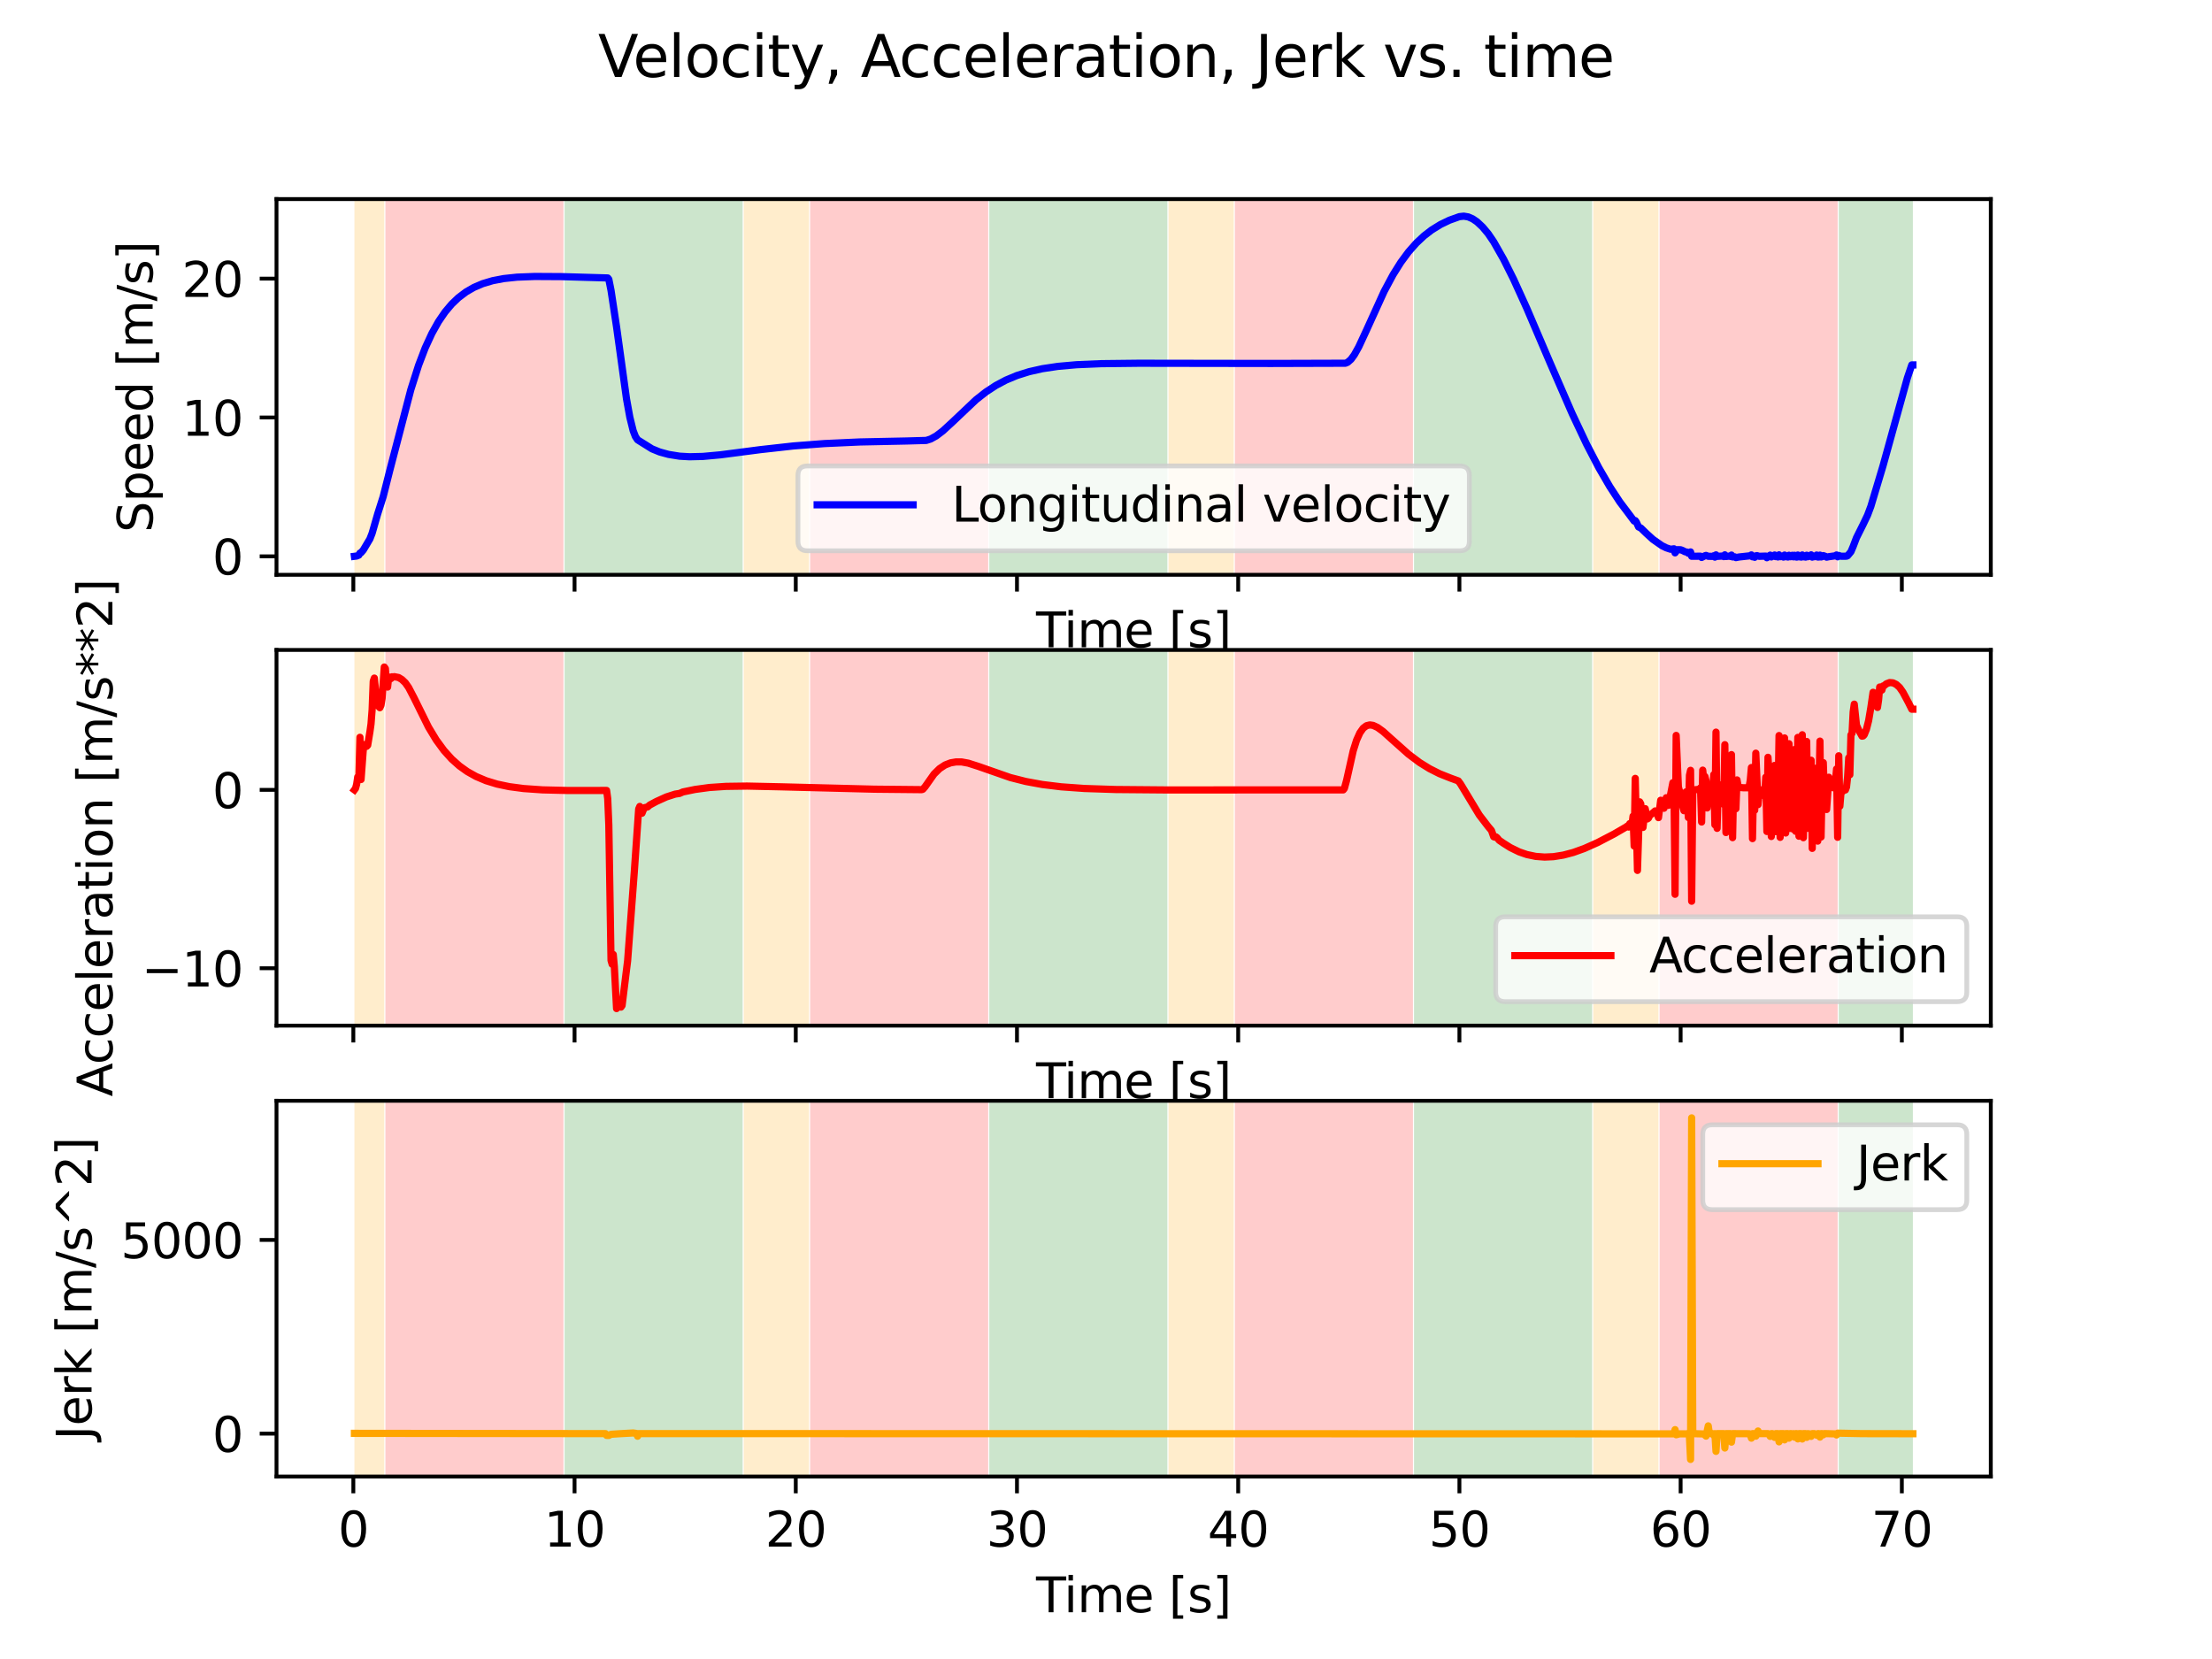 <?xml version="1.0" encoding="utf-8" standalone="no"?>
<!DOCTYPE svg PUBLIC "-//W3C//DTD SVG 1.1//EN"
  "http://www.w3.org/Graphics/SVG/1.1/DTD/svg11.dtd">
<svg xmlns:xlink="http://www.w3.org/1999/xlink" width="460.8pt" height="345.6pt" viewBox="0 0 460.8 345.6" xmlns="http://www.w3.org/2000/svg" version="1.1">
 <defs>
  <style type="text/css">*{stroke-linejoin: round; stroke-linecap: butt}</style>
 </defs>
 <g id="figure_1">
  <g id="patch_1">
   <path d="M 0 345.6 
L 460.8 345.6 
L 460.8 0 
L 0 0 
z
" style="fill: #ffffff"/>
  </g>
  <g id="axes_1">
   <g id="patch_2">
    <path d="M 57.6 119.74 
L 414.72 119.74 
L 414.72 41.472 
L 57.6 41.472 
z
" style="fill: #ffffff"/>
   </g>
   <g id="patch_3">
    <path d="M 73.833 119.74 
L 73.833 41.472 
L 80.054 41.472 
L 80.054 119.74 
z
" clip-path="url(#pb6e310d1f9)" style="fill: #ffa500; opacity: 0.2"/>
   </g>
   <g id="patch_4">
    <path d="M 154.939 119.74 
L 154.939 41.472 
L 168.533 41.472 
L 168.533 119.74 
z
" clip-path="url(#pb6e310d1f9)" style="fill: #ffa500; opacity: 0.2"/>
   </g>
   <g id="patch_5">
    <path d="M 243.418 119.74 
L 243.418 41.472 
L 257.013 41.472 
L 257.013 119.74 
z
" clip-path="url(#pb6e310d1f9)" style="fill: #ffa500; opacity: 0.2"/>
   </g>
   <g id="patch_6">
    <path d="M 331.897 119.74 
L 331.897 41.472 
L 345.492 41.472 
L 345.492 119.74 
z
" clip-path="url(#pb6e310d1f9)" style="fill: #ffa500; opacity: 0.2"/>
   </g>
   <g id="patch_7">
    <path d="M 80.284 119.74 
L 80.284 41.472 
L 117.381 41.472 
L 117.381 119.74 
z
" clip-path="url(#pb6e310d1f9)" style="fill: #ff0000; opacity: 0.2"/>
   </g>
   <g id="patch_8">
    <path d="M 168.764 119.74 
L 168.764 41.472 
L 205.86 41.472 
L 205.86 119.74 
z
" clip-path="url(#pb6e310d1f9)" style="fill: #ff0000; opacity: 0.2"/>
   </g>
   <g id="patch_9">
    <path d="M 257.243 119.74 
L 257.243 41.472 
L 294.34 41.472 
L 294.34 119.74 
z
" clip-path="url(#pb6e310d1f9)" style="fill: #ff0000; opacity: 0.2"/>
   </g>
   <g id="patch_10">
    <path d="M 345.722 119.74 
L 345.722 41.472 
L 382.819 41.472 
L 382.819 119.74 
z
" clip-path="url(#pb6e310d1f9)" style="fill: #ff0000; opacity: 0.2"/>
   </g>
   <g id="patch_11">
    <path d="M 117.612 119.74 
L 117.612 41.472 
L 154.708 41.472 
L 154.708 119.74 
z
" clip-path="url(#pb6e310d1f9)" style="fill: #008000; opacity: 0.2"/>
   </g>
   <g id="patch_12">
    <path d="M 206.091 119.74 
L 206.091 41.472 
L 243.188 41.472 
L 243.188 119.74 
z
" clip-path="url(#pb6e310d1f9)" style="fill: #008000; opacity: 0.2"/>
   </g>
   <g id="patch_13">
    <path d="M 294.57 119.74 
L 294.57 41.472 
L 331.667 41.472 
L 331.667 119.74 
z
" clip-path="url(#pb6e310d1f9)" style="fill: #008000; opacity: 0.2"/>
   </g>
   <g id="patch_14">
    <path d="M 383.049 119.74 
L 383.049 41.472 
L 398.487 41.472 
L 398.487 119.74 
z
" clip-path="url(#pb6e310d1f9)" style="fill: #008000; opacity: 0.2"/>
   </g>
   <g id="matplotlib.axis_1">
    <g id="xtick_1">
     <g id="line2d_1">
      <defs>
       <path id="mc52e2ff79c" d="M 0 0 
L 0 3.5 
" style="stroke: #000000; stroke-width: 0.8"/>
      </defs>
      <g>
       <use xlink:href="#mc52e2ff79c" x="73.607" y="119.74" style="stroke: #000000; stroke-width: 0.8"/>
      </g>
     </g>
    </g>
    <g id="xtick_2">
     <g id="line2d_2">
      <g>
       <use xlink:href="#mc52e2ff79c" x="119.69" y="119.74" style="stroke: #000000; stroke-width: 0.8"/>
      </g>
     </g>
    </g>
    <g id="xtick_3">
     <g id="line2d_3">
      <g>
       <use xlink:href="#mc52e2ff79c" x="165.773" y="119.74" style="stroke: #000000; stroke-width: 0.8"/>
      </g>
     </g>
    </g>
    <g id="xtick_4">
     <g id="line2d_4">
      <g>
       <use xlink:href="#mc52e2ff79c" x="211.856" y="119.74" style="stroke: #000000; stroke-width: 0.8"/>
      </g>
     </g>
    </g>
    <g id="xtick_5">
     <g id="line2d_5">
      <g>
       <use xlink:href="#mc52e2ff79c" x="257.939" y="119.74" style="stroke: #000000; stroke-width: 0.8"/>
      </g>
     </g>
    </g>
    <g id="xtick_6">
     <g id="line2d_6">
      <g>
       <use xlink:href="#mc52e2ff79c" x="304.022" y="119.74" style="stroke: #000000; stroke-width: 0.8"/>
      </g>
     </g>
    </g>
    <g id="xtick_7">
     <g id="line2d_7">
      <g>
       <use xlink:href="#mc52e2ff79c" x="350.105" y="119.74" style="stroke: #000000; stroke-width: 0.8"/>
      </g>
     </g>
    </g>
    <g id="xtick_8">
     <g id="line2d_8">
      <g>
       <use xlink:href="#mc52e2ff79c" x="396.188" y="119.74" style="stroke: #000000; stroke-width: 0.8"/>
      </g>
     </g>
    </g>
    <g id="text_1">
     <!-- Time [s] -->
     <g transform="translate(215.831 134.839) scale(0.1 -0.1)">
      <defs>
       <path id="DejaVuSans-54" d="M -19 4666 
L 3928 4666 
L 3928 4134 
L 2272 4134 
L 2272 0 
L 1638 0 
L 1638 4134 
L -19 4134 
L -19 4666 
z
" transform="scale(0.016)"/>
       <path id="DejaVuSans-69" d="M 603 3500 
L 1178 3500 
L 1178 0 
L 603 0 
L 603 3500 
z
M 603 4863 
L 1178 4863 
L 1178 4134 
L 603 4134 
L 603 4863 
z
" transform="scale(0.016)"/>
       <path id="DejaVuSans-6d" d="M 3328 2828 
Q 3544 3216 3844 3400 
Q 4144 3584 4550 3584 
Q 5097 3584 5394 3201 
Q 5691 2819 5691 2113 
L 5691 0 
L 5113 0 
L 5113 2094 
Q 5113 2597 4934 2840 
Q 4756 3084 4391 3084 
Q 3944 3084 3684 2787 
Q 3425 2491 3425 1978 
L 3425 0 
L 2847 0 
L 2847 2094 
Q 2847 2600 2669 2842 
Q 2491 3084 2119 3084 
Q 1678 3084 1418 2786 
Q 1159 2488 1159 1978 
L 1159 0 
L 581 0 
L 581 3500 
L 1159 3500 
L 1159 2956 
Q 1356 3278 1631 3431 
Q 1906 3584 2284 3584 
Q 2666 3584 2933 3390 
Q 3200 3197 3328 2828 
z
" transform="scale(0.016)"/>
       <path id="DejaVuSans-65" d="M 3597 1894 
L 3597 1613 
L 953 1613 
Q 991 1019 1311 708 
Q 1631 397 2203 397 
Q 2534 397 2845 478 
Q 3156 559 3463 722 
L 3463 178 
Q 3153 47 2828 -22 
Q 2503 -91 2169 -91 
Q 1331 -91 842 396 
Q 353 884 353 1716 
Q 353 2575 817 3079 
Q 1281 3584 2069 3584 
Q 2775 3584 3186 3129 
Q 3597 2675 3597 1894 
z
M 3022 2063 
Q 3016 2534 2758 2815 
Q 2500 3097 2075 3097 
Q 1594 3097 1305 2825 
Q 1016 2553 972 2059 
L 3022 2063 
z
" transform="scale(0.016)"/>
       <path id="DejaVuSans-20" transform="scale(0.016)"/>
       <path id="DejaVuSans-5b" d="M 550 4863 
L 1875 4863 
L 1875 4416 
L 1125 4416 
L 1125 -397 
L 1875 -397 
L 1875 -844 
L 550 -844 
L 550 4863 
z
" transform="scale(0.016)"/>
       <path id="DejaVuSans-73" d="M 2834 3397 
L 2834 2853 
Q 2591 2978 2328 3040 
Q 2066 3103 1784 3103 
Q 1356 3103 1142 2972 
Q 928 2841 928 2578 
Q 928 2378 1081 2264 
Q 1234 2150 1697 2047 
L 1894 2003 
Q 2506 1872 2764 1633 
Q 3022 1394 3022 966 
Q 3022 478 2636 193 
Q 2250 -91 1575 -91 
Q 1294 -91 989 -36 
Q 684 19 347 128 
L 347 722 
Q 666 556 975 473 
Q 1284 391 1588 391 
Q 1994 391 2212 530 
Q 2431 669 2431 922 
Q 2431 1156 2273 1281 
Q 2116 1406 1581 1522 
L 1381 1569 
Q 847 1681 609 1914 
Q 372 2147 372 2553 
Q 372 3047 722 3315 
Q 1072 3584 1716 3584 
Q 2034 3584 2315 3537 
Q 2597 3491 2834 3397 
z
" transform="scale(0.016)"/>
       <path id="DejaVuSans-5d" d="M 1947 4863 
L 1947 -844 
L 622 -844 
L 622 -397 
L 1369 -397 
L 1369 4416 
L 622 4416 
L 622 4863 
L 1947 4863 
z
" transform="scale(0.016)"/>
      </defs>
      <use xlink:href="#DejaVuSans-54"/>
      <use xlink:href="#DejaVuSans-69" x="57.959"/>
      <use xlink:href="#DejaVuSans-6d" x="85.742"/>
      <use xlink:href="#DejaVuSans-65" x="183.154"/>
      <use xlink:href="#DejaVuSans-20" x="244.678"/>
      <use xlink:href="#DejaVuSans-5b" x="276.465"/>
      <use xlink:href="#DejaVuSans-73" x="315.479"/>
      <use xlink:href="#DejaVuSans-5d" x="367.578"/>
     </g>
    </g>
   </g>
   <g id="matplotlib.axis_2">
    <g id="ytick_1">
     <g id="line2d_9">
      <defs>
       <path id="ma5ec8491d3" d="M 0 0 
L -3.5 0 
" style="stroke: #000000; stroke-width: 0.8"/>
      </defs>
      <g>
       <use xlink:href="#ma5ec8491d3" x="57.6" y="115.89" style="stroke: #000000; stroke-width: 0.8"/>
      </g>
     </g>
     <g id="text_2">
      <!-- 0 -->
      <g transform="translate(44.237 119.689) scale(0.1 -0.1)">
       <defs>
        <path id="DejaVuSans-30" d="M 2034 4250 
Q 1547 4250 1301 3770 
Q 1056 3291 1056 2328 
Q 1056 1369 1301 889 
Q 1547 409 2034 409 
Q 2525 409 2770 889 
Q 3016 1369 3016 2328 
Q 3016 3291 2770 3770 
Q 2525 4250 2034 4250 
z
M 2034 4750 
Q 2819 4750 3233 4129 
Q 3647 3509 3647 2328 
Q 3647 1150 3233 529 
Q 2819 -91 2034 -91 
Q 1250 -91 836 529 
Q 422 1150 422 2328 
Q 422 3509 836 4129 
Q 1250 4750 2034 4750 
z
" transform="scale(0.016)"/>
       </defs>
       <use xlink:href="#DejaVuSans-30"/>
      </g>
     </g>
    </g>
    <g id="ytick_2">
     <g id="line2d_10">
      <g>
       <use xlink:href="#ma5ec8491d3" x="57.6" y="86.966" style="stroke: #000000; stroke-width: 0.8"/>
      </g>
     </g>
     <g id="text_3">
      <!-- 10 -->
      <g transform="translate(37.875 90.766) scale(0.1 -0.1)">
       <defs>
        <path id="DejaVuSans-31" d="M 794 531 
L 1825 531 
L 1825 4091 
L 703 3866 
L 703 4441 
L 1819 4666 
L 2450 4666 
L 2450 531 
L 3481 531 
L 3481 0 
L 794 0 
L 794 531 
z
" transform="scale(0.016)"/>
       </defs>
       <use xlink:href="#DejaVuSans-31"/>
       <use xlink:href="#DejaVuSans-30" x="63.623"/>
      </g>
     </g>
    </g>
    <g id="ytick_3">
     <g id="line2d_11">
      <g>
       <use xlink:href="#ma5ec8491d3" x="57.6" y="58.043" style="stroke: #000000; stroke-width: 0.8"/>
      </g>
     </g>
     <g id="text_4">
      <!-- 20 -->
      <g transform="translate(37.875 61.842) scale(0.1 -0.1)">
       <defs>
        <path id="DejaVuSans-32" d="M 1228 531 
L 3431 531 
L 3431 0 
L 469 0 
L 469 531 
Q 828 903 1448 1529 
Q 2069 2156 2228 2338 
Q 2531 2678 2651 2914 
Q 2772 3150 2772 3378 
Q 2772 3750 2511 3984 
Q 2250 4219 1831 4219 
Q 1534 4219 1204 4116 
Q 875 4013 500 3803 
L 500 4441 
Q 881 4594 1212 4672 
Q 1544 4750 1819 4750 
Q 2544 4750 2975 4387 
Q 3406 4025 3406 3419 
Q 3406 3131 3298 2873 
Q 3191 2616 2906 2266 
Q 2828 2175 2409 1742 
Q 1991 1309 1228 531 
z
" transform="scale(0.016)"/>
       </defs>
       <use xlink:href="#DejaVuSans-32"/>
       <use xlink:href="#DejaVuSans-30" x="63.623"/>
      </g>
     </g>
    </g>
    <g id="text_5">
     <!-- Speed [m/s] -->
     <g transform="translate(31.795 110.932) rotate(-90) scale(0.1 -0.1)">
      <defs>
       <path id="DejaVuSans-53" d="M 3425 4513 
L 3425 3897 
Q 3066 4069 2747 4153 
Q 2428 4238 2131 4238 
Q 1616 4238 1336 4038 
Q 1056 3838 1056 3469 
Q 1056 3159 1242 3001 
Q 1428 2844 1947 2747 
L 2328 2669 
Q 3034 2534 3370 2195 
Q 3706 1856 3706 1288 
Q 3706 609 3251 259 
Q 2797 -91 1919 -91 
Q 1588 -91 1214 -16 
Q 841 59 441 206 
L 441 856 
Q 825 641 1194 531 
Q 1563 422 1919 422 
Q 2459 422 2753 634 
Q 3047 847 3047 1241 
Q 3047 1584 2836 1778 
Q 2625 1972 2144 2069 
L 1759 2144 
Q 1053 2284 737 2584 
Q 422 2884 422 3419 
Q 422 4038 858 4394 
Q 1294 4750 2059 4750 
Q 2388 4750 2728 4690 
Q 3069 4631 3425 4513 
z
" transform="scale(0.016)"/>
       <path id="DejaVuSans-70" d="M 1159 525 
L 1159 -1331 
L 581 -1331 
L 581 3500 
L 1159 3500 
L 1159 2969 
Q 1341 3281 1617 3432 
Q 1894 3584 2278 3584 
Q 2916 3584 3314 3078 
Q 3713 2572 3713 1747 
Q 3713 922 3314 415 
Q 2916 -91 2278 -91 
Q 1894 -91 1617 61 
Q 1341 213 1159 525 
z
M 3116 1747 
Q 3116 2381 2855 2742 
Q 2594 3103 2138 3103 
Q 1681 3103 1420 2742 
Q 1159 2381 1159 1747 
Q 1159 1113 1420 752 
Q 1681 391 2138 391 
Q 2594 391 2855 752 
Q 3116 1113 3116 1747 
z
" transform="scale(0.016)"/>
       <path id="DejaVuSans-64" d="M 2906 2969 
L 2906 4863 
L 3481 4863 
L 3481 0 
L 2906 0 
L 2906 525 
Q 2725 213 2448 61 
Q 2172 -91 1784 -91 
Q 1150 -91 751 415 
Q 353 922 353 1747 
Q 353 2572 751 3078 
Q 1150 3584 1784 3584 
Q 2172 3584 2448 3432 
Q 2725 3281 2906 2969 
z
M 947 1747 
Q 947 1113 1208 752 
Q 1469 391 1925 391 
Q 2381 391 2643 752 
Q 2906 1113 2906 1747 
Q 2906 2381 2643 2742 
Q 2381 3103 1925 3103 
Q 1469 3103 1208 2742 
Q 947 2381 947 1747 
z
" transform="scale(0.016)"/>
       <path id="DejaVuSans-2f" d="M 1625 4666 
L 2156 4666 
L 531 -594 
L 0 -594 
L 1625 4666 
z
" transform="scale(0.016)"/>
      </defs>
      <use xlink:href="#DejaVuSans-53"/>
      <use xlink:href="#DejaVuSans-70" x="63.477"/>
      <use xlink:href="#DejaVuSans-65" x="126.953"/>
      <use xlink:href="#DejaVuSans-65" x="188.477"/>
      <use xlink:href="#DejaVuSans-64" x="250"/>
      <use xlink:href="#DejaVuSans-20" x="313.477"/>
      <use xlink:href="#DejaVuSans-5b" x="345.264"/>
      <use xlink:href="#DejaVuSans-6d" x="384.277"/>
      <use xlink:href="#DejaVuSans-2f" x="481.689"/>
      <use xlink:href="#DejaVuSans-73" x="515.381"/>
      <use xlink:href="#DejaVuSans-5d" x="567.48"/>
     </g>
    </g>
   </g>
   <g id="line2d_12">
    <path d="M 73.833 115.89 
L 74.294 115.832 
L 74.754 115.641 
L 74.985 115.214 
L 75.215 115.13 
L 75.676 114.591 
L 77.059 112.268 
L 77.519 111.084 
L 78.671 107.075 
L 79.824 103.453 
L 81.206 97.963 
L 85.584 81.173 
L 87.197 76.097 
L 88.579 72.475 
L 89.962 69.47 
L 91.344 66.998 
L 92.727 64.98 
L 94.109 63.341 
L 95.492 62.018 
L 97.105 60.803 
L 98.718 59.873 
L 100.561 59.086 
L 102.635 58.47 
L 104.939 58.03 
L 107.704 57.737 
L 111.39 57.592 
L 116.92 57.624 
L 126.598 57.902 
L 126.828 58.186 
L 127.289 60.498 
L 128.441 68.099 
L 130.515 83.111 
L 131.206 86.924 
L 131.897 89.719 
L 132.358 90.924 
L 132.819 91.623 
L 135.814 93.5 
L 137.427 94.158 
L 139.271 94.662 
L 141.575 95.033 
L 143.648 95.15 
L 146.413 95.084 
L 150.1 94.746 
L 158.395 93.667 
L 165.307 92.897 
L 171.759 92.403 
L 179.132 92.068 
L 188.81 91.867 
L 192.957 91.749 
L 193.879 91.454 
L 195.031 90.817 
L 196.413 89.768 
L 198.487 87.859 
L 203.326 83.274 
L 205.4 81.646 
L 207.473 80.288 
L 209.547 79.186 
L 211.851 78.223 
L 214.386 77.427 
L 217.151 76.805 
L 220.377 76.322 
L 224.294 75.975 
L 229.363 75.76 
L 237.197 75.671 
L 264.847 75.713 
L 280.284 75.668 
L 280.745 75.472 
L 281.437 74.86 
L 282.128 73.913 
L 283.049 72.265 
L 284.662 68.793 
L 288.349 60.684 
L 290.192 57.243 
L 291.805 54.666 
L 293.418 52.481 
L 295.031 50.652 
L 296.644 49.138 
L 298.257 47.896 
L 300.1 46.759 
L 301.943 45.873 
L 304.017 45.13 
L 304.939 45.03 
L 305.86 45.186 
L 306.782 45.587 
L 307.704 46.216 
L 308.856 47.296 
L 310.008 48.671 
L 311.16 50.365 
L 313.234 54.018 
L 315.308 58.172 
L 318.072 64.255 
L 322.911 75.589 
L 327.519 86.182 
L 330.515 92.53 
L 333.049 97.41 
L 335.354 101.384 
L 337.427 104.55 
L 339.501 107.301 
L 340.423 108.544 
L 340.653 108.45 
L 340.884 108.762 
L 341.344 109.776 
L 341.805 109.985 
L 342.957 111.108 
L 344.34 112.367 
L 346.183 113.658 
L 347.105 114.117 
L 348.026 114.422 
L 348.718 114.323 
L 348.948 115.17 
L 349.409 114.514 
L 350.1 114.52 
L 350.561 114.699 
L 351.022 114.938 
L 351.483 115.03 
L 351.713 115.253 
L 352.174 114.977 
L 352.404 115.879 
L 354.248 115.865 
L 354.478 116.126 
L 355.169 115.776 
L 355.4 115.702 
L 355.861 115.889 
L 356.782 115.899 
L 357.013 115.775 
L 357.243 116.058 
L 357.473 115.59 
L 357.704 115.902 
L 358.856 115.832 
L 359.086 115.95 
L 359.317 115.583 
L 359.547 115.929 
L 360.238 115.849 
L 360.469 115.918 
L 360.699 115.632 
L 360.93 116.02 
L 361.39 116.004 
L 361.621 116.156 
L 362.312 116.025 
L 364.616 115.778 
L 364.847 115.597 
L 365.077 115.992 
L 365.308 115.929 
L 365.538 116.095 
L 365.768 115.797 
L 365.999 115.748 
L 366.46 115.89 
L 367.842 115.845 
L 368.073 116.183 
L 368.533 115.799 
L 368.764 115.643 
L 368.994 116.021 
L 369.455 115.816 
L 369.685 115.617 
L 369.916 115.955 
L 370.146 115.892 
L 370.377 116.024 
L 370.607 115.583 
L 370.837 115.968 
L 371.298 115.895 
L 371.529 116.049 
L 371.759 115.628 
L 371.99 115.977 
L 372.22 115.939 
L 372.45 116.041 
L 372.681 115.667 
L 372.911 115.979 
L 373.142 115.952 
L 373.372 115.68 
L 373.602 116 
L 373.833 115.672 
L 374.063 116.008 
L 374.294 116.05 
L 374.524 115.625 
L 374.755 116.001 
L 374.985 115.919 
L 375.215 116.055 
L 375.446 115.608 
L 375.676 115.996 
L 375.907 115.94 
L 376.137 116.055 
L 376.367 115.662 
L 376.598 115.974 
L 377.059 115.824 
L 377.289 115.583 
L 377.52 116.058 
L 377.75 115.932 
L 377.98 115.974 
L 378.441 115.626 
L 378.672 116.041 
L 378.902 116.037 
L 379.132 115.642 
L 379.363 116.024 
L 379.593 115.968 
L 379.824 115.747 
L 380.284 115.907 
L 380.515 116.066 
L 380.976 115.972 
L 382.358 115.779 
L 382.589 115.61 
L 382.819 115.994 
L 383.049 115.718 
L 383.51 115.874 
L 384.662 115.868 
L 384.893 115.763 
L 385.584 114.934 
L 386.045 113.844 
L 386.736 112.024 
L 388.119 109.258 
L 389.04 107.333 
L 389.732 105.494 
L 392.266 97.036 
L 397.335 78.743 
L 398.257 76.019 
L 398.487 76.019 
L 398.487 76.019 
" clip-path="url(#pb6e310d1f9)" style="fill: none; stroke: #0000ff; stroke-width: 1.5; stroke-linecap: square"/>
   </g>
   <g id="patch_15">
    <path d="M 57.6 119.74 
L 57.6 41.472 
" style="fill: none; stroke: #000000; stroke-width: 0.8; stroke-linejoin: miter; stroke-linecap: square"/>
   </g>
   <g id="patch_16">
    <path d="M 414.72 119.74 
L 414.72 41.472 
" style="fill: none; stroke: #000000; stroke-width: 0.8; stroke-linejoin: miter; stroke-linecap: square"/>
   </g>
   <g id="patch_17">
    <path d="M 57.6 119.74 
L 414.72 119.74 
" style="fill: none; stroke: #000000; stroke-width: 0.8; stroke-linejoin: miter; stroke-linecap: square"/>
   </g>
   <g id="patch_18">
    <path d="M 57.6 41.472 
L 414.72 41.472 
" style="fill: none; stroke: #000000; stroke-width: 0.8; stroke-linejoin: miter; stroke-linecap: square"/>
   </g>
   <g id="legend_1">
    <g id="patch_19">
     <path d="M 168.225 114.74 
L 304.095 114.74 
Q 306.095 114.74 306.095 112.74 
L 306.095 99.062 
Q 306.095 97.062 304.095 97.062 
L 168.225 97.062 
Q 166.225 97.062 166.225 99.062 
L 166.225 112.74 
Q 166.225 114.74 168.225 114.74 
z
" style="fill: #ffffff; opacity: 0.8; stroke: #cccccc; stroke-linejoin: miter"/>
    </g>
    <g id="line2d_13">
     <path d="M 170.225 105.161 
L 180.225 105.161 
L 190.225 105.161 
" style="fill: none; stroke: #0000ff; stroke-width: 1.5; stroke-linecap: square"/>
    </g>
    <g id="text_6">
     <!-- Longitudinal velocity -->
     <g transform="translate(198.225 108.661) scale(0.1 -0.1)">
      <defs>
       <path id="DejaVuSans-4c" d="M 628 4666 
L 1259 4666 
L 1259 531 
L 3531 531 
L 3531 0 
L 628 0 
L 628 4666 
z
" transform="scale(0.016)"/>
       <path id="DejaVuSans-6f" d="M 1959 3097 
Q 1497 3097 1228 2736 
Q 959 2375 959 1747 
Q 959 1119 1226 758 
Q 1494 397 1959 397 
Q 2419 397 2687 759 
Q 2956 1122 2956 1747 
Q 2956 2369 2687 2733 
Q 2419 3097 1959 3097 
z
M 1959 3584 
Q 2709 3584 3137 3096 
Q 3566 2609 3566 1747 
Q 3566 888 3137 398 
Q 2709 -91 1959 -91 
Q 1206 -91 779 398 
Q 353 888 353 1747 
Q 353 2609 779 3096 
Q 1206 3584 1959 3584 
z
" transform="scale(0.016)"/>
       <path id="DejaVuSans-6e" d="M 3513 2113 
L 3513 0 
L 2938 0 
L 2938 2094 
Q 2938 2591 2744 2837 
Q 2550 3084 2163 3084 
Q 1697 3084 1428 2787 
Q 1159 2491 1159 1978 
L 1159 0 
L 581 0 
L 581 3500 
L 1159 3500 
L 1159 2956 
Q 1366 3272 1645 3428 
Q 1925 3584 2291 3584 
Q 2894 3584 3203 3211 
Q 3513 2838 3513 2113 
z
" transform="scale(0.016)"/>
       <path id="DejaVuSans-67" d="M 2906 1791 
Q 2906 2416 2648 2759 
Q 2391 3103 1925 3103 
Q 1463 3103 1205 2759 
Q 947 2416 947 1791 
Q 947 1169 1205 825 
Q 1463 481 1925 481 
Q 2391 481 2648 825 
Q 2906 1169 2906 1791 
z
M 3481 434 
Q 3481 -459 3084 -895 
Q 2688 -1331 1869 -1331 
Q 1566 -1331 1297 -1286 
Q 1028 -1241 775 -1147 
L 775 -588 
Q 1028 -725 1275 -790 
Q 1522 -856 1778 -856 
Q 2344 -856 2625 -561 
Q 2906 -266 2906 331 
L 2906 616 
Q 2728 306 2450 153 
Q 2172 0 1784 0 
Q 1141 0 747 490 
Q 353 981 353 1791 
Q 353 2603 747 3093 
Q 1141 3584 1784 3584 
Q 2172 3584 2450 3431 
Q 2728 3278 2906 2969 
L 2906 3500 
L 3481 3500 
L 3481 434 
z
" transform="scale(0.016)"/>
       <path id="DejaVuSans-74" d="M 1172 4494 
L 1172 3500 
L 2356 3500 
L 2356 3053 
L 1172 3053 
L 1172 1153 
Q 1172 725 1289 603 
Q 1406 481 1766 481 
L 2356 481 
L 2356 0 
L 1766 0 
Q 1100 0 847 248 
Q 594 497 594 1153 
L 594 3053 
L 172 3053 
L 172 3500 
L 594 3500 
L 594 4494 
L 1172 4494 
z
" transform="scale(0.016)"/>
       <path id="DejaVuSans-75" d="M 544 1381 
L 544 3500 
L 1119 3500 
L 1119 1403 
Q 1119 906 1312 657 
Q 1506 409 1894 409 
Q 2359 409 2629 706 
Q 2900 1003 2900 1516 
L 2900 3500 
L 3475 3500 
L 3475 0 
L 2900 0 
L 2900 538 
Q 2691 219 2414 64 
Q 2138 -91 1772 -91 
Q 1169 -91 856 284 
Q 544 659 544 1381 
z
M 1991 3584 
L 1991 3584 
z
" transform="scale(0.016)"/>
       <path id="DejaVuSans-61" d="M 2194 1759 
Q 1497 1759 1228 1600 
Q 959 1441 959 1056 
Q 959 750 1161 570 
Q 1363 391 1709 391 
Q 2188 391 2477 730 
Q 2766 1069 2766 1631 
L 2766 1759 
L 2194 1759 
z
M 3341 1997 
L 3341 0 
L 2766 0 
L 2766 531 
Q 2569 213 2275 61 
Q 1981 -91 1556 -91 
Q 1019 -91 701 211 
Q 384 513 384 1019 
Q 384 1609 779 1909 
Q 1175 2209 1959 2209 
L 2766 2209 
L 2766 2266 
Q 2766 2663 2505 2880 
Q 2244 3097 1772 3097 
Q 1472 3097 1187 3025 
Q 903 2953 641 2809 
L 641 3341 
Q 956 3463 1253 3523 
Q 1550 3584 1831 3584 
Q 2591 3584 2966 3190 
Q 3341 2797 3341 1997 
z
" transform="scale(0.016)"/>
       <path id="DejaVuSans-6c" d="M 603 4863 
L 1178 4863 
L 1178 0 
L 603 0 
L 603 4863 
z
" transform="scale(0.016)"/>
       <path id="DejaVuSans-76" d="M 191 3500 
L 800 3500 
L 1894 563 
L 2988 3500 
L 3597 3500 
L 2284 0 
L 1503 0 
L 191 3500 
z
" transform="scale(0.016)"/>
       <path id="DejaVuSans-63" d="M 3122 3366 
L 3122 2828 
Q 2878 2963 2633 3030 
Q 2388 3097 2138 3097 
Q 1578 3097 1268 2742 
Q 959 2388 959 1747 
Q 959 1106 1268 751 
Q 1578 397 2138 397 
Q 2388 397 2633 464 
Q 2878 531 3122 666 
L 3122 134 
Q 2881 22 2623 -34 
Q 2366 -91 2075 -91 
Q 1284 -91 818 406 
Q 353 903 353 1747 
Q 353 2603 823 3093 
Q 1294 3584 2113 3584 
Q 2378 3584 2631 3529 
Q 2884 3475 3122 3366 
z
" transform="scale(0.016)"/>
       <path id="DejaVuSans-79" d="M 2059 -325 
Q 1816 -950 1584 -1140 
Q 1353 -1331 966 -1331 
L 506 -1331 
L 506 -850 
L 844 -850 
Q 1081 -850 1212 -737 
Q 1344 -625 1503 -206 
L 1606 56 
L 191 3500 
L 800 3500 
L 1894 763 
L 2988 3500 
L 3597 3500 
L 2059 -325 
z
" transform="scale(0.016)"/>
      </defs>
      <use xlink:href="#DejaVuSans-4c"/>
      <use xlink:href="#DejaVuSans-6f" x="53.963"/>
      <use xlink:href="#DejaVuSans-6e" x="115.145"/>
      <use xlink:href="#DejaVuSans-67" x="178.523"/>
      <use xlink:href="#DejaVuSans-69" x="242"/>
      <use xlink:href="#DejaVuSans-74" x="269.783"/>
      <use xlink:href="#DejaVuSans-75" x="308.992"/>
      <use xlink:href="#DejaVuSans-64" x="372.371"/>
      <use xlink:href="#DejaVuSans-69" x="435.848"/>
      <use xlink:href="#DejaVuSans-6e" x="463.631"/>
      <use xlink:href="#DejaVuSans-61" x="527.01"/>
      <use xlink:href="#DejaVuSans-6c" x="588.289"/>
      <use xlink:href="#DejaVuSans-20" x="616.072"/>
      <use xlink:href="#DejaVuSans-76" x="647.859"/>
      <use xlink:href="#DejaVuSans-65" x="707.039"/>
      <use xlink:href="#DejaVuSans-6c" x="768.562"/>
      <use xlink:href="#DejaVuSans-6f" x="796.346"/>
      <use xlink:href="#DejaVuSans-63" x="857.527"/>
      <use xlink:href="#DejaVuSans-69" x="912.508"/>
      <use xlink:href="#DejaVuSans-74" x="940.291"/>
      <use xlink:href="#DejaVuSans-79" x="979.5"/>
     </g>
    </g>
   </g>
  </g>
  <g id="axes_2">
   <g id="patch_20">
    <path d="M 57.6 213.662 
L 414.72 213.662 
L 414.72 135.394 
L 57.6 135.394 
z
" style="fill: #ffffff"/>
   </g>
   <g id="patch_21">
    <path d="M 73.833 213.662 
L 73.833 135.394 
L 80.054 135.394 
L 80.054 213.662 
z
" clip-path="url(#pae28ee5cd3)" style="fill: #ffa500; opacity: 0.2"/>
   </g>
   <g id="patch_22">
    <path d="M 154.939 213.662 
L 154.939 135.394 
L 168.533 135.394 
L 168.533 213.662 
z
" clip-path="url(#pae28ee5cd3)" style="fill: #ffa500; opacity: 0.2"/>
   </g>
   <g id="patch_23">
    <path d="M 243.418 213.662 
L 243.418 135.394 
L 257.013 135.394 
L 257.013 213.662 
z
" clip-path="url(#pae28ee5cd3)" style="fill: #ffa500; opacity: 0.2"/>
   </g>
   <g id="patch_24">
    <path d="M 331.897 213.662 
L 331.897 135.394 
L 345.492 135.394 
L 345.492 213.662 
z
" clip-path="url(#pae28ee5cd3)" style="fill: #ffa500; opacity: 0.2"/>
   </g>
   <g id="patch_25">
    <path d="M 80.284 213.662 
L 80.284 135.394 
L 117.381 135.394 
L 117.381 213.662 
z
" clip-path="url(#pae28ee5cd3)" style="fill: #ff0000; opacity: 0.2"/>
   </g>
   <g id="patch_26">
    <path d="M 168.764 213.662 
L 168.764 135.394 
L 205.86 135.394 
L 205.86 213.662 
z
" clip-path="url(#pae28ee5cd3)" style="fill: #ff0000; opacity: 0.2"/>
   </g>
   <g id="patch_27">
    <path d="M 257.243 213.662 
L 257.243 135.394 
L 294.34 135.394 
L 294.34 213.662 
z
" clip-path="url(#pae28ee5cd3)" style="fill: #ff0000; opacity: 0.2"/>
   </g>
   <g id="patch_28">
    <path d="M 345.722 213.662 
L 345.722 135.394 
L 382.819 135.394 
L 382.819 213.662 
z
" clip-path="url(#pae28ee5cd3)" style="fill: #ff0000; opacity: 0.2"/>
   </g>
   <g id="patch_29">
    <path d="M 117.612 213.662 
L 117.612 135.394 
L 154.708 135.394 
L 154.708 213.662 
z
" clip-path="url(#pae28ee5cd3)" style="fill: #008000; opacity: 0.2"/>
   </g>
   <g id="patch_30">
    <path d="M 206.091 213.662 
L 206.091 135.394 
L 243.188 135.394 
L 243.188 213.662 
z
" clip-path="url(#pae28ee5cd3)" style="fill: #008000; opacity: 0.2"/>
   </g>
   <g id="patch_31">
    <path d="M 294.57 213.662 
L 294.57 135.394 
L 331.667 135.394 
L 331.667 213.662 
z
" clip-path="url(#pae28ee5cd3)" style="fill: #008000; opacity: 0.2"/>
   </g>
   <g id="patch_32">
    <path d="M 383.049 213.662 
L 383.049 135.394 
L 398.487 135.394 
L 398.487 213.662 
z
" clip-path="url(#pae28ee5cd3)" style="fill: #008000; opacity: 0.2"/>
   </g>
   <g id="matplotlib.axis_3">
    <g id="xtick_9">
     <g id="line2d_14">
      <g>
       <use xlink:href="#mc52e2ff79c" x="73.607" y="213.662" style="stroke: #000000; stroke-width: 0.8"/>
      </g>
     </g>
    </g>
    <g id="xtick_10">
     <g id="line2d_15">
      <g>
       <use xlink:href="#mc52e2ff79c" x="119.69" y="213.662" style="stroke: #000000; stroke-width: 0.8"/>
      </g>
     </g>
    </g>
    <g id="xtick_11">
     <g id="line2d_16">
      <g>
       <use xlink:href="#mc52e2ff79c" x="165.773" y="213.662" style="stroke: #000000; stroke-width: 0.8"/>
      </g>
     </g>
    </g>
    <g id="xtick_12">
     <g id="line2d_17">
      <g>
       <use xlink:href="#mc52e2ff79c" x="211.856" y="213.662" style="stroke: #000000; stroke-width: 0.8"/>
      </g>
     </g>
    </g>
    <g id="xtick_13">
     <g id="line2d_18">
      <g>
       <use xlink:href="#mc52e2ff79c" x="257.939" y="213.662" style="stroke: #000000; stroke-width: 0.8"/>
      </g>
     </g>
    </g>
    <g id="xtick_14">
     <g id="line2d_19">
      <g>
       <use xlink:href="#mc52e2ff79c" x="304.022" y="213.662" style="stroke: #000000; stroke-width: 0.8"/>
      </g>
     </g>
    </g>
    <g id="xtick_15">
     <g id="line2d_20">
      <g>
       <use xlink:href="#mc52e2ff79c" x="350.105" y="213.662" style="stroke: #000000; stroke-width: 0.8"/>
      </g>
     </g>
    </g>
    <g id="xtick_16">
     <g id="line2d_21">
      <g>
       <use xlink:href="#mc52e2ff79c" x="396.188" y="213.662" style="stroke: #000000; stroke-width: 0.8"/>
      </g>
     </g>
    </g>
    <g id="text_7">
     <!-- Time [s] -->
     <g transform="translate(215.831 228.761) scale(0.1 -0.1)">
      <use xlink:href="#DejaVuSans-54"/>
      <use xlink:href="#DejaVuSans-69" x="57.959"/>
      <use xlink:href="#DejaVuSans-6d" x="85.742"/>
      <use xlink:href="#DejaVuSans-65" x="183.154"/>
      <use xlink:href="#DejaVuSans-20" x="244.678"/>
      <use xlink:href="#DejaVuSans-5b" x="276.465"/>
      <use xlink:href="#DejaVuSans-73" x="315.479"/>
      <use xlink:href="#DejaVuSans-5d" x="367.578"/>
     </g>
    </g>
   </g>
   <g id="matplotlib.axis_4">
    <g id="ytick_4">
     <g id="line2d_22">
      <g>
       <use xlink:href="#ma5ec8491d3" x="57.6" y="201.706" style="stroke: #000000; stroke-width: 0.8"/>
      </g>
     </g>
     <g id="text_8">
      <!-- −10 -->
      <g transform="translate(29.495 205.505) scale(0.1 -0.1)">
       <defs>
        <path id="DejaVuSans-2212" d="M 678 2272 
L 4684 2272 
L 4684 1741 
L 678 1741 
L 678 2272 
z
" transform="scale(0.016)"/>
       </defs>
       <use xlink:href="#DejaVuSans-2212"/>
       <use xlink:href="#DejaVuSans-31" x="83.789"/>
       <use xlink:href="#DejaVuSans-30" x="147.412"/>
      </g>
     </g>
    </g>
    <g id="ytick_5">
     <g id="line2d_23">
      <g>
       <use xlink:href="#ma5ec8491d3" x="57.6" y="164.547" style="stroke: #000000; stroke-width: 0.8"/>
      </g>
     </g>
     <g id="text_9">
      <!-- 0 -->
      <g transform="translate(44.237 168.346) scale(0.1 -0.1)">
       <use xlink:href="#DejaVuSans-30"/>
      </g>
     </g>
    </g>
    <g id="text_10">
     <!-- Acceleration [m/s**2] -->
     <g transform="translate(23.416 228.43) rotate(-90) scale(0.1 -0.1)">
      <defs>
       <path id="DejaVuSans-41" d="M 2188 4044 
L 1331 1722 
L 3047 1722 
L 2188 4044 
z
M 1831 4666 
L 2547 4666 
L 4325 0 
L 3669 0 
L 3244 1197 
L 1141 1197 
L 716 0 
L 50 0 
L 1831 4666 
z
" transform="scale(0.016)"/>
       <path id="DejaVuSans-72" d="M 2631 2963 
Q 2534 3019 2420 3045 
Q 2306 3072 2169 3072 
Q 1681 3072 1420 2755 
Q 1159 2438 1159 1844 
L 1159 0 
L 581 0 
L 581 3500 
L 1159 3500 
L 1159 2956 
Q 1341 3275 1631 3429 
Q 1922 3584 2338 3584 
Q 2397 3584 2469 3576 
Q 2541 3569 2628 3553 
L 2631 2963 
z
" transform="scale(0.016)"/>
       <path id="DejaVuSans-2a" d="M 3009 3897 
L 1888 3291 
L 3009 2681 
L 2828 2375 
L 1778 3009 
L 1778 1831 
L 1422 1831 
L 1422 3009 
L 372 2375 
L 191 2681 
L 1313 3291 
L 191 3897 
L 372 4206 
L 1422 3572 
L 1422 4750 
L 1778 4750 
L 1778 3572 
L 2828 4206 
L 3009 3897 
z
" transform="scale(0.016)"/>
      </defs>
      <use xlink:href="#DejaVuSans-41"/>
      <use xlink:href="#DejaVuSans-63" x="66.658"/>
      <use xlink:href="#DejaVuSans-63" x="121.639"/>
      <use xlink:href="#DejaVuSans-65" x="176.619"/>
      <use xlink:href="#DejaVuSans-6c" x="238.143"/>
      <use xlink:href="#DejaVuSans-65" x="265.926"/>
      <use xlink:href="#DejaVuSans-72" x="327.449"/>
      <use xlink:href="#DejaVuSans-61" x="368.562"/>
      <use xlink:href="#DejaVuSans-74" x="429.842"/>
      <use xlink:href="#DejaVuSans-69" x="469.051"/>
      <use xlink:href="#DejaVuSans-6f" x="496.834"/>
      <use xlink:href="#DejaVuSans-6e" x="558.016"/>
      <use xlink:href="#DejaVuSans-20" x="621.395"/>
      <use xlink:href="#DejaVuSans-5b" x="653.182"/>
      <use xlink:href="#DejaVuSans-6d" x="692.195"/>
      <use xlink:href="#DejaVuSans-2f" x="789.607"/>
      <use xlink:href="#DejaVuSans-73" x="823.299"/>
      <use xlink:href="#DejaVuSans-2a" x="875.398"/>
      <use xlink:href="#DejaVuSans-2a" x="925.398"/>
      <use xlink:href="#DejaVuSans-32" x="975.398"/>
      <use xlink:href="#DejaVuSans-5d" x="1039.021"/>
     </g>
    </g>
   </g>
   <g id="line2d_24">
    <path d="M 73.833 164.547 
L 74.063 164.239 
L 74.294 163.381 
L 74.524 161.849 
L 74.754 162.317 
L 74.985 153.592 
L 75.215 162.389 
L 75.676 156.194 
L 75.906 155.103 
L 76.137 155.215 
L 76.367 155.485 
L 76.598 155.239 
L 77.059 152.461 
L 77.289 150.815 
L 77.519 147.857 
L 77.75 141.92 
L 77.98 141.258 
L 78.441 145.827 
L 78.902 147.199 
L 79.132 147.43 
L 79.363 146.924 
L 79.593 145.498 
L 80.054 138.952 
L 80.284 139.287 
L 80.515 142.651 
L 80.745 143.131 
L 80.976 141.022 
L 81.436 141.366 
L 81.667 140.984 
L 81.897 141.062 
L 82.128 140.959 
L 83.049 141.143 
L 83.741 141.572 
L 84.432 142.234 
L 85.123 143.212 
L 86.275 145.423 
L 89.271 151.483 
L 90.883 154.153 
L 92.496 156.35 
L 94.109 158.134 
L 95.722 159.571 
L 97.335 160.723 
L 99.178 161.757 
L 101.252 162.635 
L 103.556 163.34 
L 106.091 163.872 
L 109.086 164.269 
L 113.003 164.543 
L 118.303 164.673 
L 126.367 164.665 
L 126.598 166.367 
L 126.828 171.849 
L 127.289 200.074 
L 127.519 200.865 
L 127.75 198.834 
L 127.98 201.394 
L 128.441 210.104 
L 128.671 209.845 
L 128.902 208.758 
L 129.132 208.991 
L 129.363 209.795 
L 129.593 209.459 
L 130.745 200.142 
L 132.128 181.738 
L 133.049 168.518 
L 133.28 167.993 
L 133.51 169.101 
L 133.741 169.411 
L 134.201 168.272 
L 134.893 168.106 
L 135.353 167.704 
L 136.736 166.961 
L 138.81 166.019 
L 140.653 165.425 
L 141.575 165.284 
L 142.266 164.977 
L 144.801 164.456 
L 147.796 164.048 
L 151.252 163.815 
L 155.63 163.753 
L 162.773 163.909 
L 182.128 164.402 
L 192.036 164.499 
L 192.266 164.409 
L 192.727 163.873 
L 194.57 161.258 
L 195.722 160.123 
L 196.874 159.363 
L 198.026 158.915 
L 199.178 158.719 
L 200.33 158.727 
L 201.713 158.979 
L 203.787 159.643 
L 210.469 161.978 
L 213.695 162.796 
L 217.151 163.429 
L 221.068 163.907 
L 225.907 164.254 
L 232.358 164.468 
L 242.727 164.558 
L 279.824 164.548 
L 280.054 164.259 
L 280.515 162.575 
L 281.897 156.41 
L 282.589 154.216 
L 283.28 152.678 
L 283.971 151.701 
L 284.662 151.178 
L 285.354 151.01 
L 286.045 151.111 
L 286.966 151.54 
L 288.119 152.376 
L 290.192 154.236 
L 293.418 157.11 
L 295.722 158.84 
L 297.796 160.126 
L 299.87 161.172 
L 302.174 162.089 
L 303.787 162.677 
L 304.248 163.296 
L 308.165 169.779 
L 310.008 172.183 
L 310.699 172.998 
L 311.16 174.31 
L 311.39 174.392 
L 311.621 174.328 
L 311.851 174.499 
L 312.312 175.055 
L 313.234 175.683 
L 314.616 176.558 
L 316.46 177.461 
L 318.072 178.017 
L 319.916 178.403 
L 321.759 178.543 
L 323.602 178.461 
L 325.676 178.131 
L 327.75 177.581 
L 330.054 176.752 
L 332.819 175.517 
L 336.275 173.714 
L 338.81 172.243 
L 339.04 172.055 
L 339.271 172.29 
L 339.501 171.573 
L 339.731 171.96 
L 339.962 171.893 
L 340.192 170.018 
L 340.423 176.245 
L 340.653 162.149 
L 341.114 181.321 
L 341.575 167.036 
L 341.805 167.443 
L 342.036 171.094 
L 342.266 172.369 
L 342.727 168.455 
L 343.188 170.596 
L 343.418 170.411 
L 343.649 169.918 
L 344.801 168.93 
L 345.031 169.004 
L 345.492 170.331 
L 345.953 166.704 
L 346.183 167.023 
L 346.414 168.298 
L 346.644 168.373 
L 347.105 166.179 
L 347.566 167.768 
L 348.487 163.05 
L 348.718 163.858 
L 348.948 186.296 
L 349.178 153.199 
L 349.639 163.951 
L 349.87 164.796 
L 350.1 165.061 
L 350.331 165.645 
L 350.561 168.058 
L 350.791 168.879 
L 351.252 164.954 
L 351.483 166.498 
L 351.713 170.299 
L 351.943 161.515 
L 352.174 160.471 
L 352.404 187.742 
L 352.635 164.818 
L 352.865 164.545 
L 354.017 164.418 
L 354.248 164.116 
L 354.478 171.242 
L 354.708 160.433 
L 354.939 162.472 
L 355.169 161.759 
L 355.4 162.64 
L 355.63 168.316 
L 355.861 165.581 
L 356.091 164.568 
L 356.552 164.562 
L 356.782 164.756 
L 357.013 161.362 
L 357.243 171.827 
L 357.473 152.517 
L 357.704 172.561 
L 357.934 164.27 
L 358.165 164.534 
L 358.395 164.489 
L 358.626 164.324 
L 358.856 163.338 
L 359.086 167.569 
L 359.317 155.127 
L 359.547 173.439 
L 359.778 163.561 
L 360.008 164.382 
L 360.238 163.632 
L 360.469 166.333 
L 360.699 157.198 
L 360.93 174.5 
L 361.16 163.228 
L 361.621 168.472 
L 361.851 162.472 
L 362.082 163.755 
L 362.312 164.035 
L 363.234 164.109 
L 364.155 164.112 
L 364.386 163.825 
L 364.616 162.504 
L 364.847 159.892 
L 365.077 174.7 
L 365.308 162.933 
L 365.538 168.792 
L 365.768 156.9 
L 366.229 167.625 
L 366.46 165.115 
L 366.69 164.544 
L 367.151 164.546 
L 367.381 164.735 
L 367.612 165.847 
L 367.842 161.912 
L 368.073 173.216 
L 368.303 157.759 
L 368.533 161.478 
L 368.764 160.545 
L 368.994 174.261 
L 369.225 162.893 
L 369.685 159.443 
L 369.916 173.245 
L 370.146 162.907 
L 370.377 167.941 
L 370.607 153.227 
L 370.837 174.438 
L 371.068 162.766 
L 371.298 164.458 
L 371.529 168.5 
L 371.759 153.724 
L 371.99 173.533 
L 372.22 163.562 
L 372.45 167.177 
L 372.681 154.927 
L 372.911 172.573 
L 373.372 157.566 
L 373.602 172.761 
L 373.833 156.137 
L 374.063 173.176 
L 374.294 165.629 
L 374.524 153.614 
L 374.755 174.202 
L 374.985 162.461 
L 375.215 168.037 
L 375.446 153.061 
L 375.676 174.508 
L 375.907 163.121 
L 376.137 167.498 
L 376.367 154.457 
L 376.598 172.547 
L 376.828 162.952 
L 377.059 162.29 
L 377.289 158.367 
L 377.52 176.734 
L 377.75 161.321 
L 377.98 165.617 
L 378.211 160.043 
L 378.441 160.104 
L 378.672 175.219 
L 379.132 154.386 
L 379.363 174.372 
L 379.593 163.11 
L 379.824 158.868 
L 380.054 165.473 
L 380.284 167.733 
L 380.515 168.636 
L 380.976 161.911 
L 381.206 163.645 
L 381.437 164.004 
L 381.897 164.099 
L 382.128 163.834 
L 382.358 162.668 
L 382.589 160.185 
L 382.819 174.426 
L 383.049 157.443 
L 383.28 167.945 
L 383.51 165.171 
L 384.202 164.551 
L 384.432 164.565 
L 384.662 163.956 
L 384.893 161.834 
L 385.123 157.863 
L 385.354 161.397 
L 385.584 153.104 
L 385.814 152.749 
L 386.045 148.332 
L 386.275 146.685 
L 386.736 151.042 
L 387.197 152.102 
L 387.888 153.353 
L 388.119 153.315 
L 388.349 153.079 
L 388.81 151.931 
L 389.271 150.107 
L 389.732 147.38 
L 390.192 144.216 
L 390.423 144.332 
L 390.884 146.931 
L 391.114 147.371 
L 391.344 145.808 
L 391.575 143.119 
L 391.805 143.137 
L 392.036 143.758 
L 392.266 142.898 
L 392.496 142.845 
L 392.957 142.452 
L 393.649 142.189 
L 394.34 142.246 
L 395.031 142.581 
L 395.722 143.207 
L 396.414 144.199 
L 397.566 146.352 
L 398.257 147.743 
L 398.487 147.743 
L 398.487 147.743 
" clip-path="url(#pae28ee5cd3)" style="fill: none; stroke: #ff0000; stroke-width: 1.5; stroke-linecap: square"/>
   </g>
   <g id="patch_33">
    <path d="M 57.6 213.662 
L 57.6 135.394 
" style="fill: none; stroke: #000000; stroke-width: 0.8; stroke-linejoin: miter; stroke-linecap: square"/>
   </g>
   <g id="patch_34">
    <path d="M 414.72 213.662 
L 414.72 135.394 
" style="fill: none; stroke: #000000; stroke-width: 0.8; stroke-linejoin: miter; stroke-linecap: square"/>
   </g>
   <g id="patch_35">
    <path d="M 57.6 213.662 
L 414.72 213.662 
" style="fill: none; stroke: #000000; stroke-width: 0.8; stroke-linejoin: miter; stroke-linecap: square"/>
   </g>
   <g id="patch_36">
    <path d="M 57.6 135.394 
L 414.72 135.394 
" style="fill: none; stroke: #000000; stroke-width: 0.8; stroke-linejoin: miter; stroke-linecap: square"/>
   </g>
   <g id="legend_2">
    <g id="patch_37">
     <path d="M 313.579 208.662 
L 407.72 208.662 
Q 409.72 208.662 409.72 206.662 
L 409.72 192.984 
Q 409.72 190.984 407.72 190.984 
L 313.579 190.984 
Q 311.579 190.984 311.579 192.984 
L 311.579 206.662 
Q 311.579 208.662 313.579 208.662 
z
" style="fill: #ffffff; opacity: 0.8; stroke: #cccccc; stroke-linejoin: miter"/>
    </g>
    <g id="line2d_25">
     <path d="M 315.579 199.082 
L 325.579 199.082 
L 335.579 199.082 
" style="fill: none; stroke: #ff0000; stroke-width: 1.5; stroke-linecap: square"/>
    </g>
    <g id="text_11">
     <!-- Acceleration -->
     <g transform="translate(343.579 202.582) scale(0.1 -0.1)">
      <use xlink:href="#DejaVuSans-41"/>
      <use xlink:href="#DejaVuSans-63" x="66.658"/>
      <use xlink:href="#DejaVuSans-63" x="121.639"/>
      <use xlink:href="#DejaVuSans-65" x="176.619"/>
      <use xlink:href="#DejaVuSans-6c" x="238.143"/>
      <use xlink:href="#DejaVuSans-65" x="265.926"/>
      <use xlink:href="#DejaVuSans-72" x="327.449"/>
      <use xlink:href="#DejaVuSans-61" x="368.562"/>
      <use xlink:href="#DejaVuSans-74" x="429.842"/>
      <use xlink:href="#DejaVuSans-69" x="469.051"/>
      <use xlink:href="#DejaVuSans-6f" x="496.834"/>
      <use xlink:href="#DejaVuSans-6e" x="558.016"/>
     </g>
    </g>
   </g>
  </g>
  <g id="axes_3">
   <g id="patch_38">
    <path d="M 57.6 307.584 
L 414.72 307.584 
L 414.72 229.316 
L 57.6 229.316 
z
" style="fill: #ffffff"/>
   </g>
   <g id="patch_39">
    <path d="M 73.833 307.584 
L 73.833 229.316 
L 80.054 229.316 
L 80.054 307.584 
z
" clip-path="url(#p2dd20b2812)" style="fill: #ffa500; opacity: 0.2"/>
   </g>
   <g id="patch_40">
    <path d="M 154.939 307.584 
L 154.939 229.316 
L 168.533 229.316 
L 168.533 307.584 
z
" clip-path="url(#p2dd20b2812)" style="fill: #ffa500; opacity: 0.2"/>
   </g>
   <g id="patch_41">
    <path d="M 243.418 307.584 
L 243.418 229.316 
L 257.013 229.316 
L 257.013 307.584 
z
" clip-path="url(#p2dd20b2812)" style="fill: #ffa500; opacity: 0.2"/>
   </g>
   <g id="patch_42">
    <path d="M 331.897 307.584 
L 331.897 229.316 
L 345.492 229.316 
L 345.492 307.584 
z
" clip-path="url(#p2dd20b2812)" style="fill: #ffa500; opacity: 0.2"/>
   </g>
   <g id="patch_43">
    <path d="M 80.284 307.584 
L 80.284 229.316 
L 117.381 229.316 
L 117.381 307.584 
z
" clip-path="url(#p2dd20b2812)" style="fill: #ff0000; opacity: 0.2"/>
   </g>
   <g id="patch_44">
    <path d="M 168.764 307.584 
L 168.764 229.316 
L 205.86 229.316 
L 205.86 307.584 
z
" clip-path="url(#p2dd20b2812)" style="fill: #ff0000; opacity: 0.2"/>
   </g>
   <g id="patch_45">
    <path d="M 257.243 307.584 
L 257.243 229.316 
L 294.34 229.316 
L 294.34 307.584 
z
" clip-path="url(#p2dd20b2812)" style="fill: #ff0000; opacity: 0.2"/>
   </g>
   <g id="patch_46">
    <path d="M 345.722 307.584 
L 345.722 229.316 
L 382.819 229.316 
L 382.819 307.584 
z
" clip-path="url(#p2dd20b2812)" style="fill: #ff0000; opacity: 0.2"/>
   </g>
   <g id="patch_47">
    <path d="M 117.612 307.584 
L 117.612 229.316 
L 154.708 229.316 
L 154.708 307.584 
z
" clip-path="url(#p2dd20b2812)" style="fill: #008000; opacity: 0.2"/>
   </g>
   <g id="patch_48">
    <path d="M 206.091 307.584 
L 206.091 229.316 
L 243.188 229.316 
L 243.188 307.584 
z
" clip-path="url(#p2dd20b2812)" style="fill: #008000; opacity: 0.2"/>
   </g>
   <g id="patch_49">
    <path d="M 294.57 307.584 
L 294.57 229.316 
L 331.667 229.316 
L 331.667 307.584 
z
" clip-path="url(#p2dd20b2812)" style="fill: #008000; opacity: 0.2"/>
   </g>
   <g id="patch_50">
    <path d="M 383.049 307.584 
L 383.049 229.316 
L 398.487 229.316 
L 398.487 307.584 
z
" clip-path="url(#p2dd20b2812)" style="fill: #008000; opacity: 0.2"/>
   </g>
   <g id="matplotlib.axis_5">
    <g id="xtick_17">
     <g id="line2d_26">
      <g>
       <use xlink:href="#mc52e2ff79c" x="73.607" y="307.584" style="stroke: #000000; stroke-width: 0.8"/>
      </g>
     </g>
     <g id="text_12">
      <!-- 0 -->
      <g transform="translate(70.426 322.182) scale(0.1 -0.1)">
       <use xlink:href="#DejaVuSans-30"/>
      </g>
     </g>
    </g>
    <g id="xtick_18">
     <g id="line2d_27">
      <g>
       <use xlink:href="#mc52e2ff79c" x="119.69" y="307.584" style="stroke: #000000; stroke-width: 0.8"/>
      </g>
     </g>
     <g id="text_13">
      <!-- 10 -->
      <g transform="translate(113.327 322.182) scale(0.1 -0.1)">
       <use xlink:href="#DejaVuSans-31"/>
       <use xlink:href="#DejaVuSans-30" x="63.623"/>
      </g>
     </g>
    </g>
    <g id="xtick_19">
     <g id="line2d_28">
      <g>
       <use xlink:href="#mc52e2ff79c" x="165.773" y="307.584" style="stroke: #000000; stroke-width: 0.8"/>
      </g>
     </g>
     <g id="text_14">
      <!-- 20 -->
      <g transform="translate(159.41 322.182) scale(0.1 -0.1)">
       <use xlink:href="#DejaVuSans-32"/>
       <use xlink:href="#DejaVuSans-30" x="63.623"/>
      </g>
     </g>
    </g>
    <g id="xtick_20">
     <g id="line2d_29">
      <g>
       <use xlink:href="#mc52e2ff79c" x="211.856" y="307.584" style="stroke: #000000; stroke-width: 0.8"/>
      </g>
     </g>
     <g id="text_15">
      <!-- 30 -->
      <g transform="translate(205.493 322.182) scale(0.1 -0.1)">
       <defs>
        <path id="DejaVuSans-33" d="M 2597 2516 
Q 3050 2419 3304 2112 
Q 3559 1806 3559 1356 
Q 3559 666 3084 287 
Q 2609 -91 1734 -91 
Q 1441 -91 1130 -33 
Q 819 25 488 141 
L 488 750 
Q 750 597 1062 519 
Q 1375 441 1716 441 
Q 2309 441 2620 675 
Q 2931 909 2931 1356 
Q 2931 1769 2642 2001 
Q 2353 2234 1838 2234 
L 1294 2234 
L 1294 2753 
L 1863 2753 
Q 2328 2753 2575 2939 
Q 2822 3125 2822 3475 
Q 2822 3834 2567 4026 
Q 2313 4219 1838 4219 
Q 1578 4219 1281 4162 
Q 984 4106 628 3988 
L 628 4550 
Q 988 4650 1302 4700 
Q 1616 4750 1894 4750 
Q 2613 4750 3031 4423 
Q 3450 4097 3450 3541 
Q 3450 3153 3228 2886 
Q 3006 2619 2597 2516 
z
" transform="scale(0.016)"/>
       </defs>
       <use xlink:href="#DejaVuSans-33"/>
       <use xlink:href="#DejaVuSans-30" x="63.623"/>
      </g>
     </g>
    </g>
    <g id="xtick_21">
     <g id="line2d_30">
      <g>
       <use xlink:href="#mc52e2ff79c" x="257.939" y="307.584" style="stroke: #000000; stroke-width: 0.8"/>
      </g>
     </g>
     <g id="text_16">
      <!-- 40 -->
      <g transform="translate(251.576 322.182) scale(0.1 -0.1)">
       <defs>
        <path id="DejaVuSans-34" d="M 2419 4116 
L 825 1625 
L 2419 1625 
L 2419 4116 
z
M 2253 4666 
L 3047 4666 
L 3047 1625 
L 3713 1625 
L 3713 1100 
L 3047 1100 
L 3047 0 
L 2419 0 
L 2419 1100 
L 313 1100 
L 313 1709 
L 2253 4666 
z
" transform="scale(0.016)"/>
       </defs>
       <use xlink:href="#DejaVuSans-34"/>
       <use xlink:href="#DejaVuSans-30" x="63.623"/>
      </g>
     </g>
    </g>
    <g id="xtick_22">
     <g id="line2d_31">
      <g>
       <use xlink:href="#mc52e2ff79c" x="304.022" y="307.584" style="stroke: #000000; stroke-width: 0.8"/>
      </g>
     </g>
     <g id="text_17">
      <!-- 50 -->
      <g transform="translate(297.659 322.182) scale(0.1 -0.1)">
       <defs>
        <path id="DejaVuSans-35" d="M 691 4666 
L 3169 4666 
L 3169 4134 
L 1269 4134 
L 1269 2991 
Q 1406 3038 1543 3061 
Q 1681 3084 1819 3084 
Q 2600 3084 3056 2656 
Q 3513 2228 3513 1497 
Q 3513 744 3044 326 
Q 2575 -91 1722 -91 
Q 1428 -91 1123 -41 
Q 819 9 494 109 
L 494 744 
Q 775 591 1075 516 
Q 1375 441 1709 441 
Q 2250 441 2565 725 
Q 2881 1009 2881 1497 
Q 2881 1984 2565 2268 
Q 2250 2553 1709 2553 
Q 1456 2553 1204 2497 
Q 953 2441 691 2322 
L 691 4666 
z
" transform="scale(0.016)"/>
       </defs>
       <use xlink:href="#DejaVuSans-35"/>
       <use xlink:href="#DejaVuSans-30" x="63.623"/>
      </g>
     </g>
    </g>
    <g id="xtick_23">
     <g id="line2d_32">
      <g>
       <use xlink:href="#mc52e2ff79c" x="350.105" y="307.584" style="stroke: #000000; stroke-width: 0.8"/>
      </g>
     </g>
     <g id="text_18">
      <!-- 60 -->
      <g transform="translate(343.742 322.182) scale(0.1 -0.1)">
       <defs>
        <path id="DejaVuSans-36" d="M 2113 2584 
Q 1688 2584 1439 2293 
Q 1191 2003 1191 1497 
Q 1191 994 1439 701 
Q 1688 409 2113 409 
Q 2538 409 2786 701 
Q 3034 994 3034 1497 
Q 3034 2003 2786 2293 
Q 2538 2584 2113 2584 
z
M 3366 4563 
L 3366 3988 
Q 3128 4100 2886 4159 
Q 2644 4219 2406 4219 
Q 1781 4219 1451 3797 
Q 1122 3375 1075 2522 
Q 1259 2794 1537 2939 
Q 1816 3084 2150 3084 
Q 2853 3084 3261 2657 
Q 3669 2231 3669 1497 
Q 3669 778 3244 343 
Q 2819 -91 2113 -91 
Q 1303 -91 875 529 
Q 447 1150 447 2328 
Q 447 3434 972 4092 
Q 1497 4750 2381 4750 
Q 2619 4750 2861 4703 
Q 3103 4656 3366 4563 
z
" transform="scale(0.016)"/>
       </defs>
       <use xlink:href="#DejaVuSans-36"/>
       <use xlink:href="#DejaVuSans-30" x="63.623"/>
      </g>
     </g>
    </g>
    <g id="xtick_24">
     <g id="line2d_33">
      <g>
       <use xlink:href="#mc52e2ff79c" x="396.188" y="307.584" style="stroke: #000000; stroke-width: 0.8"/>
      </g>
     </g>
     <g id="text_19">
      <!-- 70 -->
      <g transform="translate(389.825 322.182) scale(0.1 -0.1)">
       <defs>
        <path id="DejaVuSans-37" d="M 525 4666 
L 3525 4666 
L 3525 4397 
L 1831 0 
L 1172 0 
L 2766 4134 
L 525 4134 
L 525 4666 
z
" transform="scale(0.016)"/>
       </defs>
       <use xlink:href="#DejaVuSans-37"/>
       <use xlink:href="#DejaVuSans-30" x="63.623"/>
      </g>
     </g>
    </g>
    <g id="text_20">
     <!-- Time [s] -->
     <g transform="translate(215.831 335.861) scale(0.1 -0.1)">
      <use xlink:href="#DejaVuSans-54"/>
      <use xlink:href="#DejaVuSans-69" x="57.959"/>
      <use xlink:href="#DejaVuSans-6d" x="85.742"/>
      <use xlink:href="#DejaVuSans-65" x="183.154"/>
      <use xlink:href="#DejaVuSans-20" x="244.678"/>
      <use xlink:href="#DejaVuSans-5b" x="276.465"/>
      <use xlink:href="#DejaVuSans-73" x="315.479"/>
      <use xlink:href="#DejaVuSans-5d" x="367.578"/>
     </g>
    </g>
   </g>
   <g id="matplotlib.axis_6">
    <g id="ytick_6">
     <g id="line2d_34">
      <g>
       <use xlink:href="#ma5ec8491d3" x="57.6" y="298.651" style="stroke: #000000; stroke-width: 0.8"/>
      </g>
     </g>
     <g id="text_21">
      <!-- 0 -->
      <g transform="translate(44.237 302.45) scale(0.1 -0.1)">
       <use xlink:href="#DejaVuSans-30"/>
      </g>
     </g>
    </g>
    <g id="ytick_7">
     <g id="line2d_35">
      <g>
       <use xlink:href="#ma5ec8491d3" x="57.6" y="258.305" style="stroke: #000000; stroke-width: 0.8"/>
      </g>
     </g>
     <g id="text_22">
      <!-- 5000 -->
      <g transform="translate(25.15 262.104) scale(0.1 -0.1)">
       <use xlink:href="#DejaVuSans-35"/>
       <use xlink:href="#DejaVuSans-30" x="63.623"/>
       <use xlink:href="#DejaVuSans-30" x="127.246"/>
       <use xlink:href="#DejaVuSans-30" x="190.869"/>
      </g>
     </g>
    </g>
    <g id="text_23">
     <!-- Jerk [m/s^2] -->
     <g transform="translate(19.07 299.973) rotate(-90) scale(0.1 -0.1)">
      <defs>
       <path id="DejaVuSans-4a" d="M 628 4666 
L 1259 4666 
L 1259 325 
Q 1259 -519 939 -900 
Q 619 -1281 -91 -1281 
L -331 -1281 
L -331 -750 
L -134 -750 
Q 284 -750 456 -515 
Q 628 -281 628 325 
L 628 4666 
z
" transform="scale(0.016)"/>
       <path id="DejaVuSans-6b" d="M 581 4863 
L 1159 4863 
L 1159 1991 
L 2875 3500 
L 3609 3500 
L 1753 1863 
L 3688 0 
L 2938 0 
L 1159 1709 
L 1159 0 
L 581 0 
L 581 4863 
z
" transform="scale(0.016)"/>
       <path id="DejaVuSans-5e" d="M 2988 4666 
L 4684 2925 
L 4056 2925 
L 2681 4159 
L 1306 2925 
L 678 2925 
L 2375 4666 
L 2988 4666 
z
" transform="scale(0.016)"/>
      </defs>
      <use xlink:href="#DejaVuSans-4a"/>
      <use xlink:href="#DejaVuSans-65" x="29.492"/>
      <use xlink:href="#DejaVuSans-72" x="91.016"/>
      <use xlink:href="#DejaVuSans-6b" x="132.129"/>
      <use xlink:href="#DejaVuSans-20" x="190.039"/>
      <use xlink:href="#DejaVuSans-5b" x="221.826"/>
      <use xlink:href="#DejaVuSans-6d" x="260.84"/>
      <use xlink:href="#DejaVuSans-2f" x="358.252"/>
      <use xlink:href="#DejaVuSans-73" x="391.943"/>
      <use xlink:href="#DejaVuSans-5e" x="444.043"/>
      <use xlink:href="#DejaVuSans-32" x="527.832"/>
      <use xlink:href="#DejaVuSans-5d" x="591.455"/>
     </g>
    </g>
   </g>
   <g id="line2d_36">
    <path d="M 73.833 298.592 
L 126.137 298.651 
L 126.367 299.021 
L 126.828 299.03 
L 127.289 298.787 
L 128.902 298.68 
L 131.897 298.515 
L 132.589 298.611 
L 132.819 299.191 
L 133.049 298.644 
L 167.381 298.651 
L 348.718 298.695 
L 348.948 297.818 
L 349.178 298.886 
L 349.87 298.697 
L 351.483 298.7 
L 351.713 298.585 
L 351.943 299.345 
L 352.174 304.026 
L 352.404 232.873 
L 352.635 298.651 
L 354.939 298.72 
L 355.4 299.169 
L 355.861 297.034 
L 356.091 298.616 
L 356.782 298.651 
L 357.013 299.028 
L 357.243 298.651 
L 357.473 302.347 
L 357.704 298.651 
L 359.086 298.651 
L 359.317 301.648 
L 359.547 298.651 
L 360.469 298.651 
L 360.699 300.419 
L 360.93 298.651 
L 364.386 298.668 
L 364.616 298.782 
L 364.847 299.598 
L 365.077 298.651 
L 365.538 298.651 
L 365.768 299.18 
L 365.999 298.763 
L 366.229 298.101 
L 366.46 298.651 
L 368.303 298.651 
L 368.533 298.814 
L 368.764 299.229 
L 368.994 298.651 
L 369.225 298.651 
L 369.455 298.829 
L 369.685 299.439 
L 369.916 298.651 
L 370.377 298.651 
L 370.607 300.36 
L 370.837 298.651 
L 371.529 298.651 
L 371.759 299.949 
L 371.99 298.651 
L 372.45 298.651 
L 372.681 299.598 
L 372.911 298.651 
L 373.142 298.651 
L 373.372 299.257 
L 373.602 298.651 
L 373.833 299.398 
L 374.063 298.651 
L 374.294 298.651 
L 374.524 299.752 
L 374.755 298.651 
L 375.215 298.651 
L 375.446 299.775 
L 375.676 298.651 
L 376.137 298.651 
L 376.367 299.439 
L 376.598 298.651 
L 377.059 298.714 
L 377.289 299.227 
L 377.52 298.651 
L 377.98 298.651 
L 378.441 298.976 
L 378.672 298.651 
L 378.902 298.651 
L 379.132 299.375 
L 379.363 298.651 
L 379.593 298.651 
L 379.824 298.902 
L 380.054 298.641 
L 382.358 298.703 
L 382.589 298.93 
L 382.819 298.553 
L 383.28 298.56 
L 387.888 298.651 
L 398.487 298.671 
L 398.487 298.671 
" clip-path="url(#p2dd20b2812)" style="fill: none; stroke: #ffa500; stroke-width: 1.5; stroke-linecap: square"/>
   </g>
   <g id="patch_51">
    <path d="M 57.6 307.584 
L 57.6 229.316 
" style="fill: none; stroke: #000000; stroke-width: 0.8; stroke-linejoin: miter; stroke-linecap: square"/>
   </g>
   <g id="patch_52">
    <path d="M 414.72 307.584 
L 414.72 229.316 
" style="fill: none; stroke: #000000; stroke-width: 0.8; stroke-linejoin: miter; stroke-linecap: square"/>
   </g>
   <g id="patch_53">
    <path d="M 57.6 307.584 
L 414.72 307.584 
" style="fill: none; stroke: #000000; stroke-width: 0.8; stroke-linejoin: miter; stroke-linecap: square"/>
   </g>
   <g id="patch_54">
    <path d="M 57.6 229.316 
L 414.72 229.316 
" style="fill: none; stroke: #000000; stroke-width: 0.8; stroke-linejoin: miter; stroke-linecap: square"/>
   </g>
   <g id="legend_3">
    <g id="patch_55">
     <path d="M 356.715 251.994 
L 407.72 251.994 
Q 409.72 251.994 409.72 249.994 
L 409.72 236.316 
Q 409.72 234.316 407.72 234.316 
L 356.715 234.316 
Q 354.715 234.316 354.715 236.316 
L 354.715 249.994 
Q 354.715 251.994 356.715 251.994 
z
" style="fill: #ffffff; opacity: 0.8; stroke: #cccccc; stroke-linejoin: miter"/>
    </g>
    <g id="line2d_37">
     <path d="M 358.715 242.414 
L 368.715 242.414 
L 378.715 242.414 
" style="fill: none; stroke: #ffa500; stroke-width: 1.5; stroke-linecap: square"/>
    </g>
    <g id="text_24">
     <!-- Jerk -->
     <g transform="translate(386.715 245.914) scale(0.1 -0.1)">
      <use xlink:href="#DejaVuSans-4a"/>
      <use xlink:href="#DejaVuSans-65" x="29.492"/>
      <use xlink:href="#DejaVuSans-72" x="91.016"/>
      <use xlink:href="#DejaVuSans-6b" x="132.129"/>
     </g>
    </g>
   </g>
  </g>
  <g id="text_25">
   <!-- Velocity, Acceleration, Jerk vs. time -->
   <g transform="translate(124.594 16.03) scale(0.12 -0.12)">
    <defs>
     <path id="DejaVuSans-56" d="M 1831 0 
L 50 4666 
L 709 4666 
L 2188 738 
L 3669 4666 
L 4325 4666 
L 2547 0 
L 1831 0 
z
" transform="scale(0.016)"/>
     <path id="DejaVuSans-2c" d="M 750 794 
L 1409 794 
L 1409 256 
L 897 -744 
L 494 -744 
L 750 256 
L 750 794 
z
" transform="scale(0.016)"/>
     <path id="DejaVuSans-2e" d="M 684 794 
L 1344 794 
L 1344 0 
L 684 0 
L 684 794 
z
" transform="scale(0.016)"/>
    </defs>
    <use xlink:href="#DejaVuSans-56"/>
    <use xlink:href="#DejaVuSans-65" x="60.658"/>
    <use xlink:href="#DejaVuSans-6c" x="122.182"/>
    <use xlink:href="#DejaVuSans-6f" x="149.965"/>
    <use xlink:href="#DejaVuSans-63" x="211.146"/>
    <use xlink:href="#DejaVuSans-69" x="266.127"/>
    <use xlink:href="#DejaVuSans-74" x="293.91"/>
    <use xlink:href="#DejaVuSans-79" x="333.119"/>
    <use xlink:href="#DejaVuSans-2c" x="392.299"/>
    <use xlink:href="#DejaVuSans-20" x="424.086"/>
    <use xlink:href="#DejaVuSans-41" x="455.873"/>
    <use xlink:href="#DejaVuSans-63" x="522.531"/>
    <use xlink:href="#DejaVuSans-63" x="577.512"/>
    <use xlink:href="#DejaVuSans-65" x="632.492"/>
    <use xlink:href="#DejaVuSans-6c" x="694.016"/>
    <use xlink:href="#DejaVuSans-65" x="721.799"/>
    <use xlink:href="#DejaVuSans-72" x="783.322"/>
    <use xlink:href="#DejaVuSans-61" x="824.436"/>
    <use xlink:href="#DejaVuSans-74" x="885.715"/>
    <use xlink:href="#DejaVuSans-69" x="924.924"/>
    <use xlink:href="#DejaVuSans-6f" x="952.707"/>
    <use xlink:href="#DejaVuSans-6e" x="1013.889"/>
    <use xlink:href="#DejaVuSans-2c" x="1077.268"/>
    <use xlink:href="#DejaVuSans-20" x="1109.055"/>
    <use xlink:href="#DejaVuSans-4a" x="1140.842"/>
    <use xlink:href="#DejaVuSans-65" x="1170.334"/>
    <use xlink:href="#DejaVuSans-72" x="1231.857"/>
    <use xlink:href="#DejaVuSans-6b" x="1272.971"/>
    <use xlink:href="#DejaVuSans-20" x="1330.881"/>
    <use xlink:href="#DejaVuSans-76" x="1362.668"/>
    <use xlink:href="#DejaVuSans-73" x="1421.848"/>
    <use xlink:href="#DejaVuSans-2e" x="1473.947"/>
    <use xlink:href="#DejaVuSans-20" x="1505.734"/>
    <use xlink:href="#DejaVuSans-74" x="1537.521"/>
    <use xlink:href="#DejaVuSans-69" x="1576.73"/>
    <use xlink:href="#DejaVuSans-6d" x="1604.514"/>
    <use xlink:href="#DejaVuSans-65" x="1701.926"/>
   </g>
  </g>
 </g>
 <defs>
  <clipPath id="pb6e310d1f9">
   <rect x="57.6" y="41.472" width="357.12" height="78.268"/>
  </clipPath>
  <clipPath id="pae28ee5cd3">
   <rect x="57.6" y="135.394" width="357.12" height="78.268"/>
  </clipPath>
  <clipPath id="p2dd20b2812">
   <rect x="57.6" y="229.316" width="357.12" height="78.268"/>
  </clipPath>
 </defs>
</svg>
